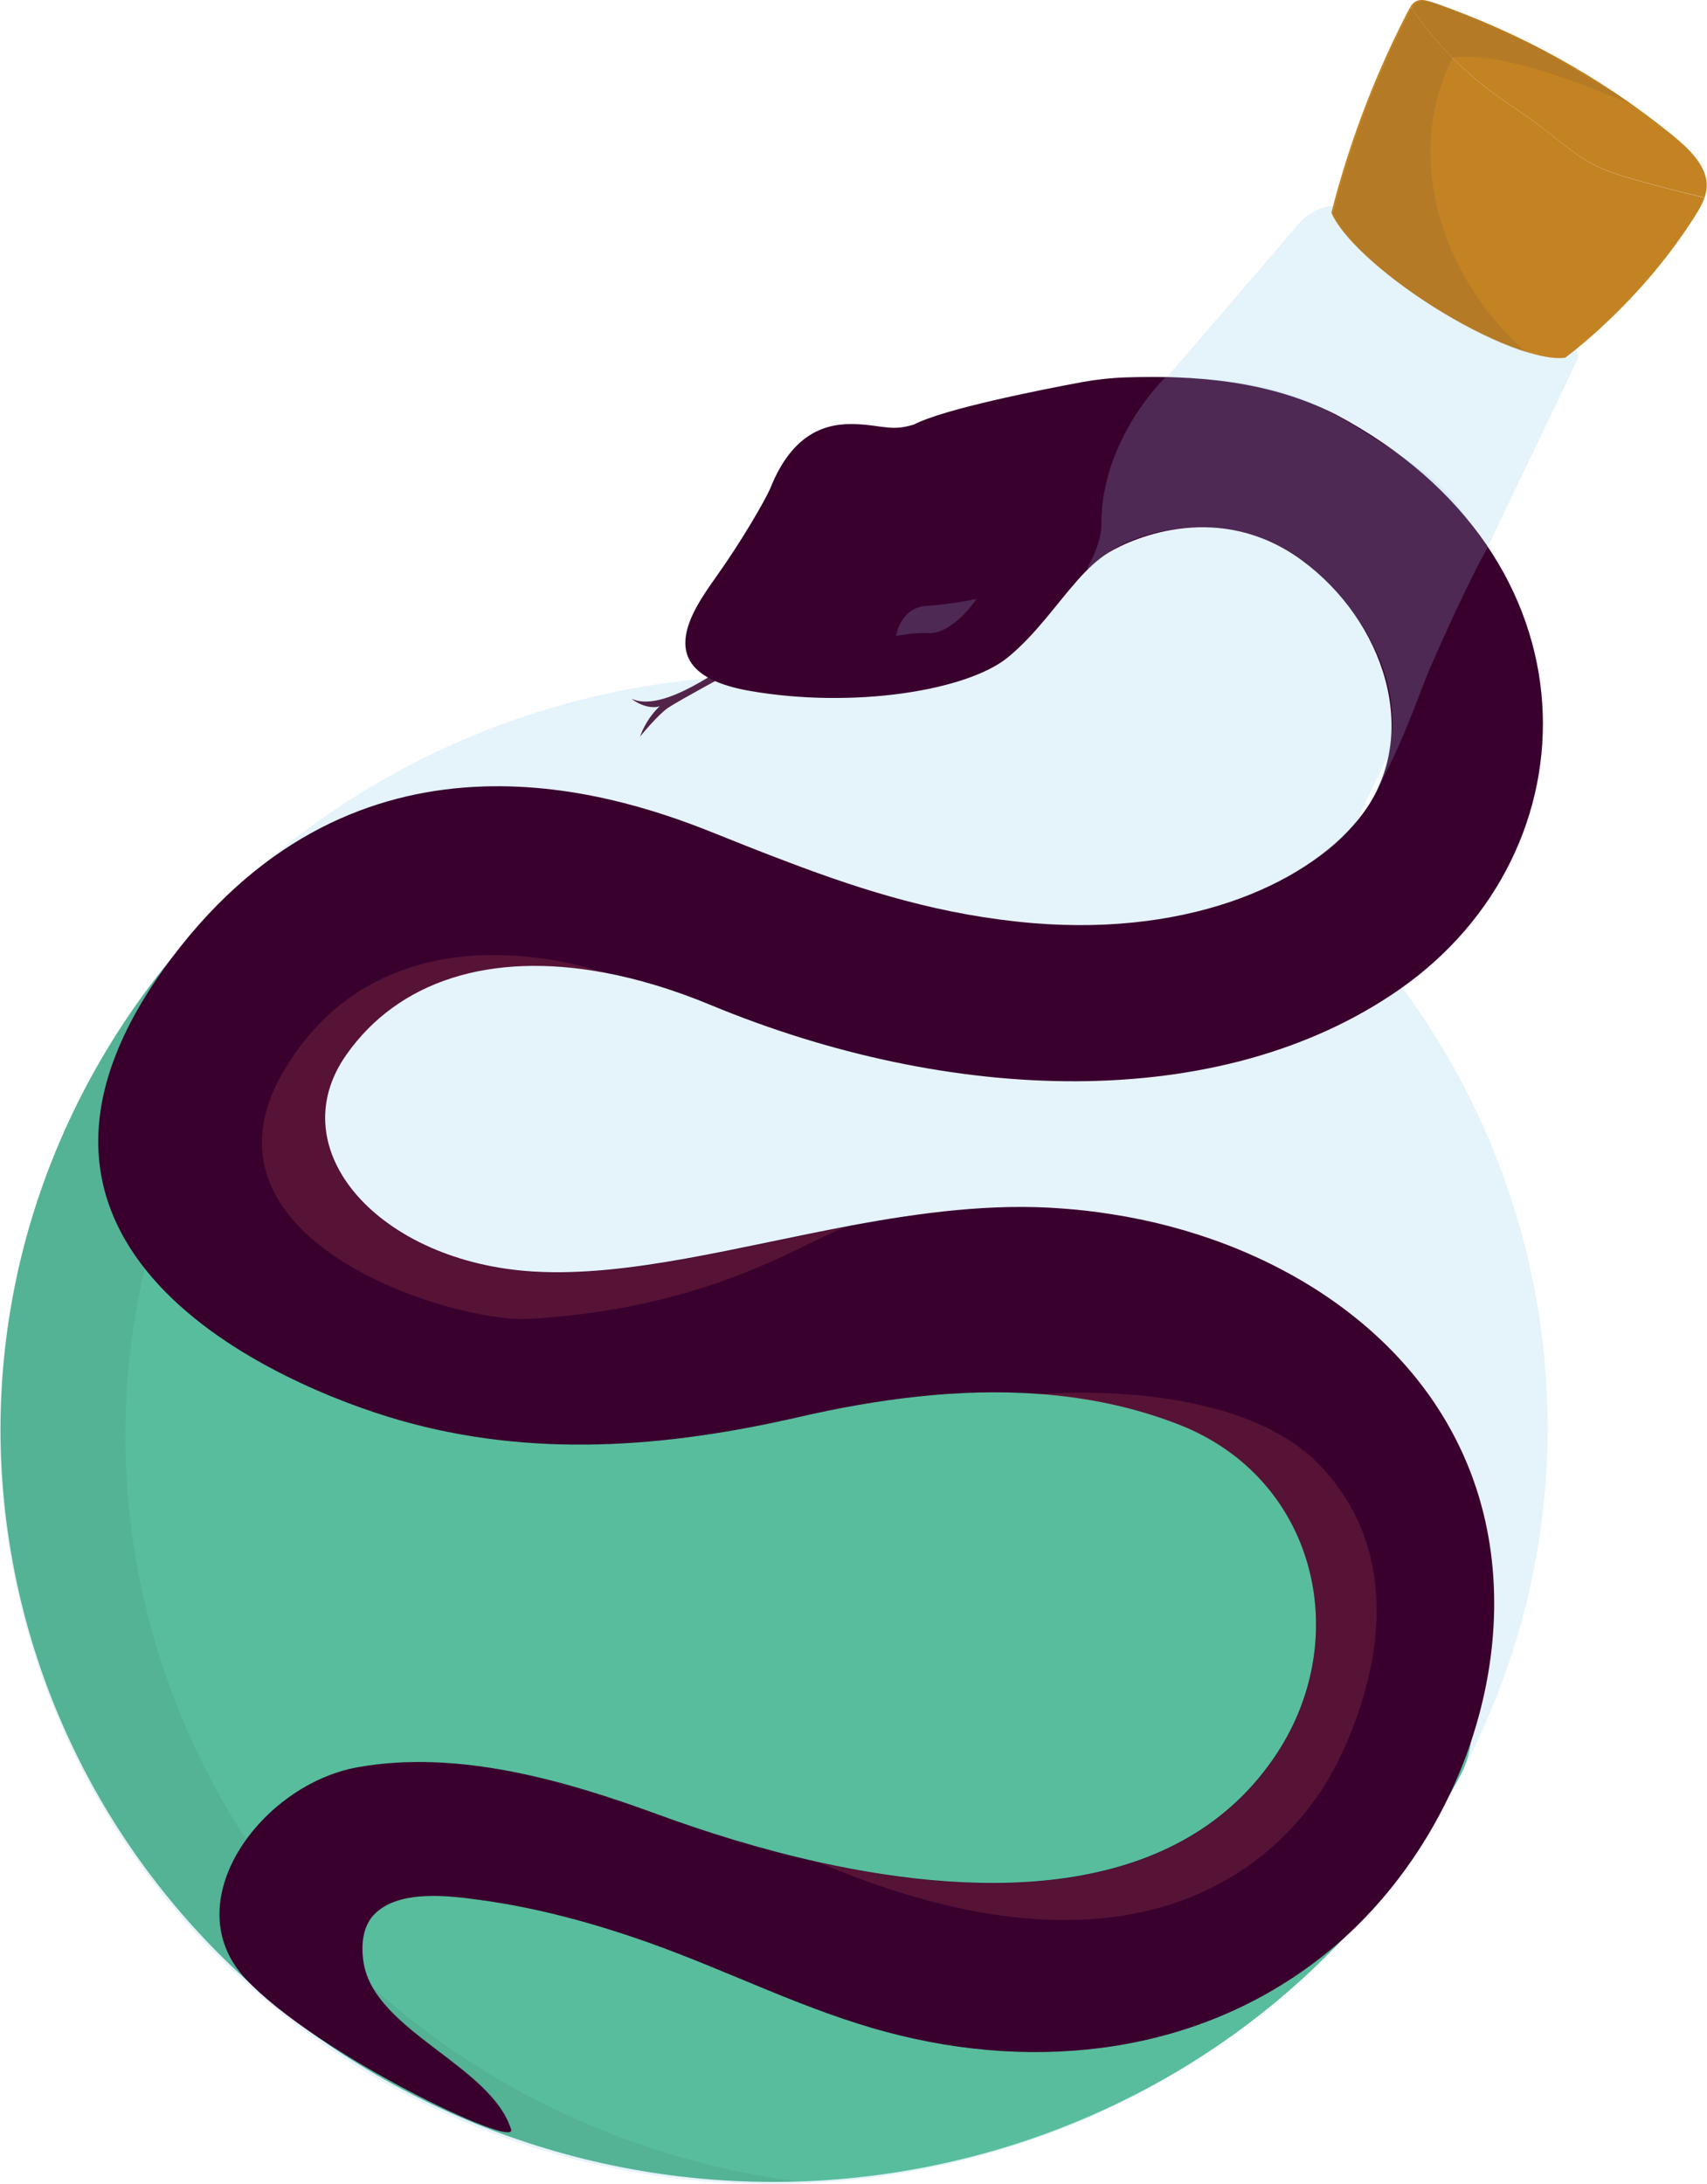 <?xml version="1.0" encoding="UTF-8" standalone="no"?>
<!-- Generator: Adobe Illustrator 23.0.1, SVG Export Plug-In . SVG Version: 6.00 Build 0)  -->

<svg
   xmlns:dc="http://purl.org/dc/elements/1.1/"
   xmlns:cc="http://creativecommons.org/ns#"
   xmlns:rdf="http://www.w3.org/1999/02/22-rdf-syntax-ns#"
   xmlns:svg="http://www.w3.org/2000/svg"
   xmlns="http://www.w3.org/2000/svg"
   xmlns:sodipodi="http://sodipodi.sourceforge.net/DTD/sodipodi-0.dtd"
   xmlns:inkscape="http://www.inkscape.org/namespaces/inkscape"
   version="1.1"
   id="Layer_1"
   x="0px"
   y="0px"
   viewBox="0 0 132.875 170"
   xml:space="preserve"
   sodipodi:docname="logo.svg"
   inkscape:version="0.92.4 (5da689c313, 2019-01-14)"
   width="132.875"
   height="170"><defs
   id="defs77" /><sodipodi:namedview
   pagecolor="#ffffff"
   bordercolor="#666666"
   borderopacity="1"
   objecttolerance="10"
   gridtolerance="10"
   guidetolerance="10"
   inkscape:pageopacity="0"
   inkscape:pageshadow="2"
   inkscape:window-width="2560"
   inkscape:window-height="1377"
   id="namedview75"
   showgrid="false"
   inkscape:zoom="3.9265224"
   inkscape:cx="8.4557483"
   inkscape:cy="88.365756"
   inkscape:window-x="-8"
   inkscape:window-y="-8"
   inkscape:window-maximized="1"
   inkscape:current-layer="Layer_1" />
<style
   type="text/css"
   id="style2">
	.st0{display:none;opacity:0.2;fill:#9BD0EE;}
	.st1{opacity:0.26;fill:#9BD0EE;}
	.st2{display:none;fill:#B9DEF1;}
	.st3{display:none;}
	.st4{display:inline;fill:#AD672E;}
	.st5{fill:#C38323;}
	.st6{opacity:0.09;}
	.st7{fill:#201F37;}
	.st8{display:none;fill:#58BD9C;}
	.st9{fill:#58BD9C;}
	.st10{opacity:0.07;fill:#201F37;}
	.st11{fill:#53244A;}
	.st12{display:none;fill:#5A2F29;}
	.st13{fill:#39002E;}
	.st14{opacity:0.2;fill:#9BD0EE;}
	.st15{display:none;fill:#F3D7D5;}
	.st16{display:inline;fill:#393434;}
	.st17{display:none;opacity:0.2;fill:#CB6258;}
	.st18{opacity:0.2;fill:#CB6258;}
</style>


<g
   id="g882"
   transform="translate(-21.623,4.702)"><g
     transform="matrix(1.305,0,0,1.269,-23.55,-25.747)"
     inkscape:export-ydpi="45.869629"
     inkscape:export-xdpi="45.869629"
     inkscape:export-filename="C:\Users\clzolapc\Desktop\OpenSource\Snape_s_Potions_Warehouse\snapes-potions-warehouse-admin\src\assets\logo_h64.png"
     id="g42">
	<g
   id="g32">
		<path
   style="display:none;opacity:0.2;fill:#9bd0ee"
   inkscape:connector-curvature="0"
   id="path4"
   d="M 124.43,126.35 C 112.08,150.38 82.58,159.84 58.55,147.49 34.52,135.14 25.05,105.64 37.41,81.61 47.02,62.91 67.01,53.03 86.72,55.39 l 18.39,-24.84 c 0.92,1.19 2.1,2.42 3.49,3.65 2.71,2.4 1.78,2.51 5.83,4.59 4.05,2.08 3.61,1.27 7.13,2.08 1.81,0.42 3.49,0.66 5,0.72 L 117.06,71 c 13.39,14.65 16.98,36.65 7.37,55.35 z"
   class="st0" />
		<path
   style="display:none;opacity:0.2;fill:#9bd0ee"
   inkscape:connector-curvature="0"
   id="path6"
   d="M 121.78,125.34 C 110.09,148.08 82.25,157.08 59.6,145.43 36.96,133.79 28.07,105.92 39.76,83.18 48.25,66.67 65.25,57.39 82.61,58.03 c 1.94,0.06 3.88,0.26 5.83,0.58 l 27.31,-32.9 c 3.03,-1.15 6.47,-1.32 10.69,1.54 4.31,2.92 6.25,4.35 6.3,6.3 l -19.31,37.9 c 1.4,1.39 2.69,2.86 3.86,4.4 10.63,13.75 12.98,32.97 4.49,49.49 z"
   class="st0" />
		<path
   style="opacity:0.26;fill:#9bd0ee"
   inkscape:connector-curvature="0"
   id="path8"
   d="M 121.78,125.34 C 110.09,148.08 82.25,157.08 59.6,145.43 36.96,133.79 28.07,105.92 39.76,83.18 48.25,66.67 65.25,57.39 82.61,58.03 c 1.94,0.06 3.88,0.26 5.83,0.58 l 23.31,-27.9 c 1.46,-2.01 3.5,-2.16 8.14,0.22 4.63,2.38 8.81,5.67 8.85,7.63 l -15.31,32.9 c 1.4,1.39 2.69,2.86 3.86,4.4 10.63,13.74 12.98,32.96 4.49,49.48 z"
   class="st1" />
		<path
   style="display:none;fill:#b9def1"
   inkscape:connector-curvature="0"
   id="path10"
   d="m 126.01,26.09 c -5.02,-2.58 -9.87,-3.15 -10.84,-1.27 -0.41,0.81 -0.05,1.93 0.91,3.15 0.43,0.56 0.98,1.13 1.63,1.7 1.27,1.12 2.91,2.24 4.81,3.21 1.89,0.97 3.76,1.66 5.41,2.04 0.85,0.19 1.63,0.31 2.34,0.33 1.55,0.06 2.68,-0.29 3.09,-1.1 0.96,-1.87 -2.33,-5.48 -7.35,-8.06 z m -6.55,0.51 c -0.02,-0.19 0.01,-0.36 0.09,-0.51 0.54,-1.05 3.27,-0.74 6.09,0.72 2.82,1.45 4.67,3.48 4.13,4.54 -0.08,0.15 -0.2,0.27 -0.36,0.37 -0.96,0.57 -3.32,0.16 -5.73,-1.08 -2.42,-1.26 -4.13,-2.93 -4.22,-4.04 z"
   class="st2" />
		<g
   id="g24">
			<g
   style="display:none"
   id="g14"
   class="st3">
				<path
   style="display:inline;fill:#ad672e"
   inkscape:connector-curvature="0"
   id="path12"
   d="m 136.29,28.7 c -1.38,-0.33 -2.77,-0.7 -4.15,-1.1 -0.84,-0.25 -1.69,-0.51 -2.48,-0.93 -1.18,-0.63 -2.15,-1.56 -3.21,-2.38 -0.89,-0.69 -1.84,-1.3 -2.74,-1.98 -1.97,-1.49 -3.67,-3.32 -4.96,-5.33 0.12,-0.18 0.27,-0.33 0.5,-0.38 0.26,-0.06 0.55,0.04 0.82,0.13 5.14,1.8 10.03,4.58 14.25,8.1 0.97,0.81 1.99,1.8 2.09,2.92 0.03,0.34 -0.02,0.65 -0.12,0.95 z"
   class="st4" />
			</g>
			<g
   id="g18">
				<path
   style="fill:#c38323"
   inkscape:connector-curvature="0"
   id="path16"
   d="m 136.29,28.7 c -1.38,-0.33 -2.77,-0.7 -4.15,-1.1 -0.84,-0.25 -1.69,-0.51 -2.48,-0.93 -1.18,-0.63 -2.15,-1.56 -3.21,-2.38 -0.89,-0.69 -1.84,-1.3 -2.74,-1.98 -1.97,-1.49 -3.67,-3.32 -4.96,-5.33 0.12,-0.18 0.27,-0.33 0.5,-0.38 0.26,-0.06 0.55,0.04 0.82,0.13 5.14,1.8 10.03,4.58 14.25,8.1 0.97,0.81 1.99,1.8 2.09,2.92 0.03,0.34 -0.02,0.65 -0.12,0.95 z"
   class="st5" />
			</g>
			<g
   id="g22">
				<path
   style="fill:#c38323"
   inkscape:connector-curvature="0"
   id="path20"
   d="m 130.44,36.36 c -0.53,0.52 -1.08,1.02 -1.65,1.5 -0.27,0.23 -0.54,0.45 -0.81,0.66 -1.45,0.22 -4.64,-1.02 -7.94,-3.17 -3.1,-2.03 -5.42,-4.28 -6.01,-5.72 0.11,-0.45 0.23,-0.91 0.35,-1.36 0.19,-0.68 0.38,-1.35 0.59,-2.01 0.96,-3.1 2.17,-6.09 3.62,-8.97 0.05,-0.1 0.11,-0.2 0.17,-0.3 1.29,2.01 2.99,3.84 4.96,5.33 0.9,0.68 1.85,1.29 2.74,1.98 1.05,0.81 2.03,1.75 3.21,2.38 0.79,0.42 1.64,0.68 2.48,0.93 1.38,0.4 2.76,0.77 4.14,1.1 -0.13,0.38 -0.34,0.75 -0.55,1.09 -1.47,2.39 -3.26,4.59 -5.3,6.56 z"
   class="st5" />
			</g>
		</g>
		<g
   style="opacity:0.09"
   id="g30"
   class="st6">
			<g
   id="g28">
				<path
   style="fill:#201f37"
   inkscape:connector-curvature="0"
   id="path26"
   d="m 125.64,38.2 c -1.55,-0.51 -3.51,-1.48 -5.5,-2.78 -3.1,-2.03 -5.42,-4.29 -6.01,-5.72 0.11,-0.46 0.23,-0.91 0.35,-1.36 0.19,-0.68 0.38,-1.35 0.59,-2.01 0.96,-3.1 2.17,-6.09 3.62,-8.97 0.05,-0.1 0.11,-0.21 0.17,-0.3 v 0 c 0.47,-0.92 1.99,-0.05 2.62,0.21 1.53,0.63 4.89,2.24 5.01,2.31 12.28,7.51 0.25,-0.18 -5.23,0.53 -2.84,5.76 -1,13.13 4.38,18.09 z"
   class="st7" />
			</g>
		</g>
	</g>
	<g
   id="g40">
		<path
   style="display:none;fill:#58bd9c"
   inkscape:connector-curvature="0"
   id="path34"
   d="M 121.78,125.36 C 110.14,148.01 82.34,156.93 59.69,145.29 37.04,133.65 28.12,105.85 39.76,83.2 c 1.47,-2.85 3.2,-5.5 5.14,-7.9 1.65,2.24 3.05,4.7 5.16,6.5 3.77,3.22 9.64,4.2 11.82,8.64 1.97,4.01 0.2,9.66 3.51,12.65 3.2,2.88 8.16,0.79 12.46,0.52 5.24,-0.33 10.55,2.66 12.98,7.31 1.7,3.25 2.28,7.42 5.34,9.45 4.58,3.03 10.34,-0.99 15.6,-2.57 4.18,-1.25 8.78,-0.67 12.67,1.29 -0.72,2.12 -1.61,4.21 -2.66,6.27 z"
   class="st8" />
		<path
   style="fill:#58bd9c"
   inkscape:connector-curvature="0"
   id="path36"
   d="M 121.78,125.36 C 110.14,148.01 82.34,156.93 59.69,145.29 37.04,133.65 28.12,105.85 39.76,83.2 c 1.47,-2.85 3.2,-5.5 5.14,-7.9 1.65,2.24 3.05,4.7 5.16,6.5 3.77,3.22 2.54,7.53 4.73,11.97 1.97,4.01 7.29,6.33 10.61,9.31 3.2,2.88 8.16,0.79 12.46,0.52 5.24,-0.33 6.99,-4.39 12.2,-5.1 3.83,-0.52 20.34,3.45 23.41,5.48 4.58,3.03 5.71,12.07 9.6,14.02 -0.74,2.13 -0.24,5.3 -1.29,7.36 z"
   class="st9" />
		<path
   style="opacity:0.07;fill:#201f37"
   inkscape:connector-curvature="0"
   id="path38"
   d="M 82.22,150.37 C 74.65,150.62 66.9,149 59.68,145.29 37.03,133.65 28.11,105.85 39.75,83.2 c 1.47,-2.85 3.2,-5.5 5.14,-7.9 1.32,1.78 2.48,3.72 3.96,5.34 -0.59,0.95 -1.13,1.93 -1.65,2.93 -11.64,22.65 -2.72,50.45 19.93,62.09 4.87,2.49 9.97,4.04 15.09,4.71 z"
   class="st10" />
	</g>
</g><g
     transform="matrix(1.305,0,0,1.269,-23.55,-25.747)"
     inkscape:export-ydpi="45.869629"
     inkscape:export-xdpi="45.869629"
     inkscape:export-filename="C:\Users\clzolapc\Desktop\OpenSource\Snape_s_Potions_Warehouse\snapes-potions-warehouse-admin\src\assets\logo_h64.png"
     id="g70">
	<path
   style="fill:#53244a"
   inkscape:connector-curvature="0"
   id="path44"
   d="m 77.75,57.5 c 0,0 -0.57,0.49 -1.87,1.2 -1.3,0.71 -2.68,1.19 -3.61,0.73 0.82,0.65 1.59,0.55 1.71,0.45 -0.89,0.87 -1.18,1.87 -1.18,1.87 0,0 1.05,-1.33 1.67,-1.76 0.62,-0.43 3.68,-2.13 3.68,-2.13 z"
   class="st11" />
	<path
   style="display:none;fill:#5a2f29"
   inkscape:connector-curvature="0"
   id="path46"
   d="m 77.75,57.5 c 0,0 -0.57,0.49 -1.87,1.2 -1.3,0.71 -2.68,1.19 -3.61,0.73 0.82,0.65 1.59,0.55 1.71,0.45 -0.89,0.87 -1.18,1.87 -1.18,1.87 0,0 1.05,-1.33 1.67,-1.76 0.62,-0.43 3.68,-2.13 3.68,-2.13 z"
   class="st12" />
	<path
   style="fill:#39002e"
   inkscape:connector-curvature="0"
   id="path48"
   d="m 113.55,136.52 c -7.4,6.03 -17.02,7.17 -26.04,4.69 -4.9,-1.34 -9.44,-3.75 -14.21,-5.49 -3.24,-1.18 -6.61,-2.13 -10.03,-2.61 -1.83,-0.26 -4.74,-0.64 -6.23,0.78 -0.81,0.76 -0.91,2 -0.73,3.1 0.68,4.16 7.61,6.29 8.79,10.19 0.39,1.27 -11.63,-4.63 -15.82,-9.22 -4.27,-4.68 0.89,-11.92 6.66,-12.99 6,-1.11 12.43,0.82 17.99,2.92 2.79,1.05 6.07,2.11 9.53,2.9 10.03,2.28 21.59,2.29 27.32,-6.67 4.58,-7.17 2.3,-16.87 -5.8,-20.15 -2.72,-1.1 -5.55,-1.69 -8.42,-1.9 -4.79,-0.36 -9.68,0.33 -14.29,1.42 -7.95,1.88 -15.92,2.53 -23.87,0.18 C 51.43,101.6 31.75,93.18 44.9,75.28 55.97,60.21 70.91,65.1 76.95,67.57 c 1.56,0.64 3.1,1.28 4.66,1.88 0.01,0.01 0.03,0.02 0.05,0.02 4.49,1.75 9.14,3.26 14.58,3.73 9.67,0.82 16.69,-2.64 19.64,-6.68 3.59,-4.92 1.25,-11.91 -3.62,-15.58 -4.86,-3.66 -9.99,-1.42 -11.53,-0.46 -0.65,0.41 -1.26,1.01 -1.85,1.7 -1.27,1.47 -2.51,3.35 -4.16,4.73 -2.43,2.03 -9.18,3.15 -15.36,2.05 -6.18,-1.1 -3.45,-4.93 -1.98,-7.07 1.48,-2.14 2.85,-4.58 3.18,-5.35 1.52,-3.95 3.96,-4.02 5.36,-3.93 1.4,0.09 1.93,0.42 3.21,0.01 1.8,-0.96 7.47,-2.11 10.02,-2.6 0.86,-0.16 1.73,-0.26 2.6,-0.29 4.25,-0.14 8.57,0.21 12.54,2.27 15.95,8.7 15.62,26.78 3.82,35.25 -10.77,7.73 -26.95,7 -41.08,0.98 -2.22,-0.95 -4.36,-1.61 -6.38,-2 -6.79,-1.3 -12.27,0.5 -15.37,5.03 -4.03,5.87 2.01,12.76 11.19,13.31 5.63,0.34 12.15,-1.52 18.84,-2.81 0.03,-0.01 0.06,-0.01 0.09,-0.02 4.18,-0.8 8.43,-1.37 12.56,-1.04 0.99,0.07 1.98,0.19 2.96,0.35 9.38,1.49 18.41,7.06 21.61,16.38 3.48,10.14 -0.85,22.47 -8.98,29.09 z"
   class="st13" />
	<g
   id="g62">
		<path
   style="opacity:0.2;fill:#9bd0ee"
   inkscape:connector-curvature="0"
   id="path50"
   d="m 88.07,55.59 c 0,0 0.21,-1.74 1.83,-1.85 1.62,-0.11 2.97,-0.43 2.97,-0.43 0,0 -1.41,2.19 -2.89,2.1 -0.81,-0.05 -1.91,0.18 -1.91,0.18 z"
   class="st14" />
		<path
   style="display:none;fill:#f3d7d5"
   inkscape:connector-curvature="0"
   id="path52"
   d="m 88.07,55.59 c 0,0 0.43,-2.02 2.04,-2.13 1.62,-0.11 2.76,-0.14 2.76,-0.14 0,0 -1.16,2.62 -2.63,2.44 -1.47,-0.18 -2.17,-0.17 -2.17,-0.17 z"
   class="st15" />
		<g
   style="display:none"
   id="g56"
   class="st3">
			<path
   style="display:inline;fill:#393434"
   inkscape:connector-curvature="0"
   id="path54"
   d="m 88.07,55.59 c 0.43,-0.22 0.95,-0.26 1.43,-0.21 0.48,0.05 0.94,0.09 1.35,-0.12 0.84,-0.38 1.31,-1.3 2.02,-1.94 -0.28,0.39 -0.52,0.8 -0.81,1.19 -0.29,0.39 -0.64,0.76 -1.11,0.98 -0.47,0.23 -1.02,0.18 -1.48,0.09 -0.46,-0.09 -0.94,-0.12 -1.4,0.01 z"
   class="st16" />
		</g>
		<g
   style="display:none"
   id="g60"
   class="st3">
			<path
   style="display:inline;fill:#393434"
   inkscape:connector-curvature="0"
   id="path58"
   d="m 90.52,55.77 c -0.3,-0.29 -0.49,-0.66 -0.66,-1.03 -0.14,-0.38 -0.27,-0.78 -0.26,-1.19 0.19,0.37 0.33,0.74 0.49,1.1 0.14,0.37 0.31,0.72 0.43,1.12 z"
   class="st16" />
		</g>
	</g>
	<path
   style="display:none;opacity:0.2;fill:#cb6258"
   inkscape:connector-curvature="0"
   id="path64"
   d="m 109.13,73.16 c -8.2,3.57 -24.87,-2.62 -27.48,-3.67 4.49,1.75 9.14,3.26 14.58,3.73 9.67,0.82 15.3,-2.65 18.24,-6.69 3.59,-4.92 2.64,-11.9 -2.23,-15.57 -4.86,-3.66 -9.99,-1.42 -11.53,-0.46 -0.65,0.41 -1.26,1.01 -1.85,1.7 0.26,-0.4 4.94,-8.16 12.52,-4.49 7.73,3.74 7.53,10.17 7.55,11.97 0.05,1.8 -1.6,9.91 -9.8,13.48 z"
   class="st17" />
	<path
   style="opacity:0.2;fill:#cb6258"
   inkscape:connector-curvature="0"
   id="path66"
   d="m 85.3,91.79 c -2.03,0.42 -7.6,5 -19.12,5.68 -4.51,0.27 -20.83,-4.84 -14.5,-15.45 6.19,-10.36 18.4,-5.98 18.97,-5.77 -6.79,-1.3 -12.27,0.5 -15.37,5.03 -4.03,5.87 2.01,12.76 11.19,13.31 5.62,0.34 12.15,-1.51 18.83,-2.8 z"
   class="st18" />
	<path
   style="opacity:0.2;fill:#cb6258"
   inkscape:connector-curvature="0"
   id="path68"
   d="m 114.44,124.58 c -2.38,4.99 -10.58,15.13 -30.98,6.23 10.03,2.28 21.59,2.29 27.32,-6.67 4.58,-7.17 2.3,-16.87 -5.8,-20.15 -2.72,-1.1 -5.55,-1.69 -8.42,-1.9 0.31,-0.19 0,0 0,0 0,0 11.79,-1.14 16.86,4.44 5.07,5.57 3.4,13.05 1.02,18.05 z"
   class="st18" />
</g><path
     style="opacity:0.2;fill:#9bd0ee;stroke-width:1.287"
     inkscape:connector-curvature="0"
     inkscape:export-ydpi="45.869629"
     inkscape:export-xdpi="45.869629"
     inkscape:export-filename="C:\Users\clzolapc\Desktop\OpenSource\Snape_s_Potions_Warehouse\snapes-potions-warehouse-admin\src\assets\logo_h64.png"
     id="path72"
     d="m 107.357,36.062 c 0,-6.65 4.973,-11.385 4.973,-11.385 8.914,0 12.412,2.132 18.024,5.864 4.19,2.78 4.385,3.643 7.087,7.336 0,0 -1.436,2.411 -4.477,9.354 -1.318,3.008 -3.994,12.032 -8.993,14.976 -0.705,0.419 4.973,-2.64 5.938,-9.595 0.548,-3.985 -1.527,-9.506 -6.956,-13.694 -5.443,-4.201 -12.843,-2.538 -15.597,-0.203 -2.48,2.107 0,0 0,-2.653 z"
     class="st14" /></g>
</svg>